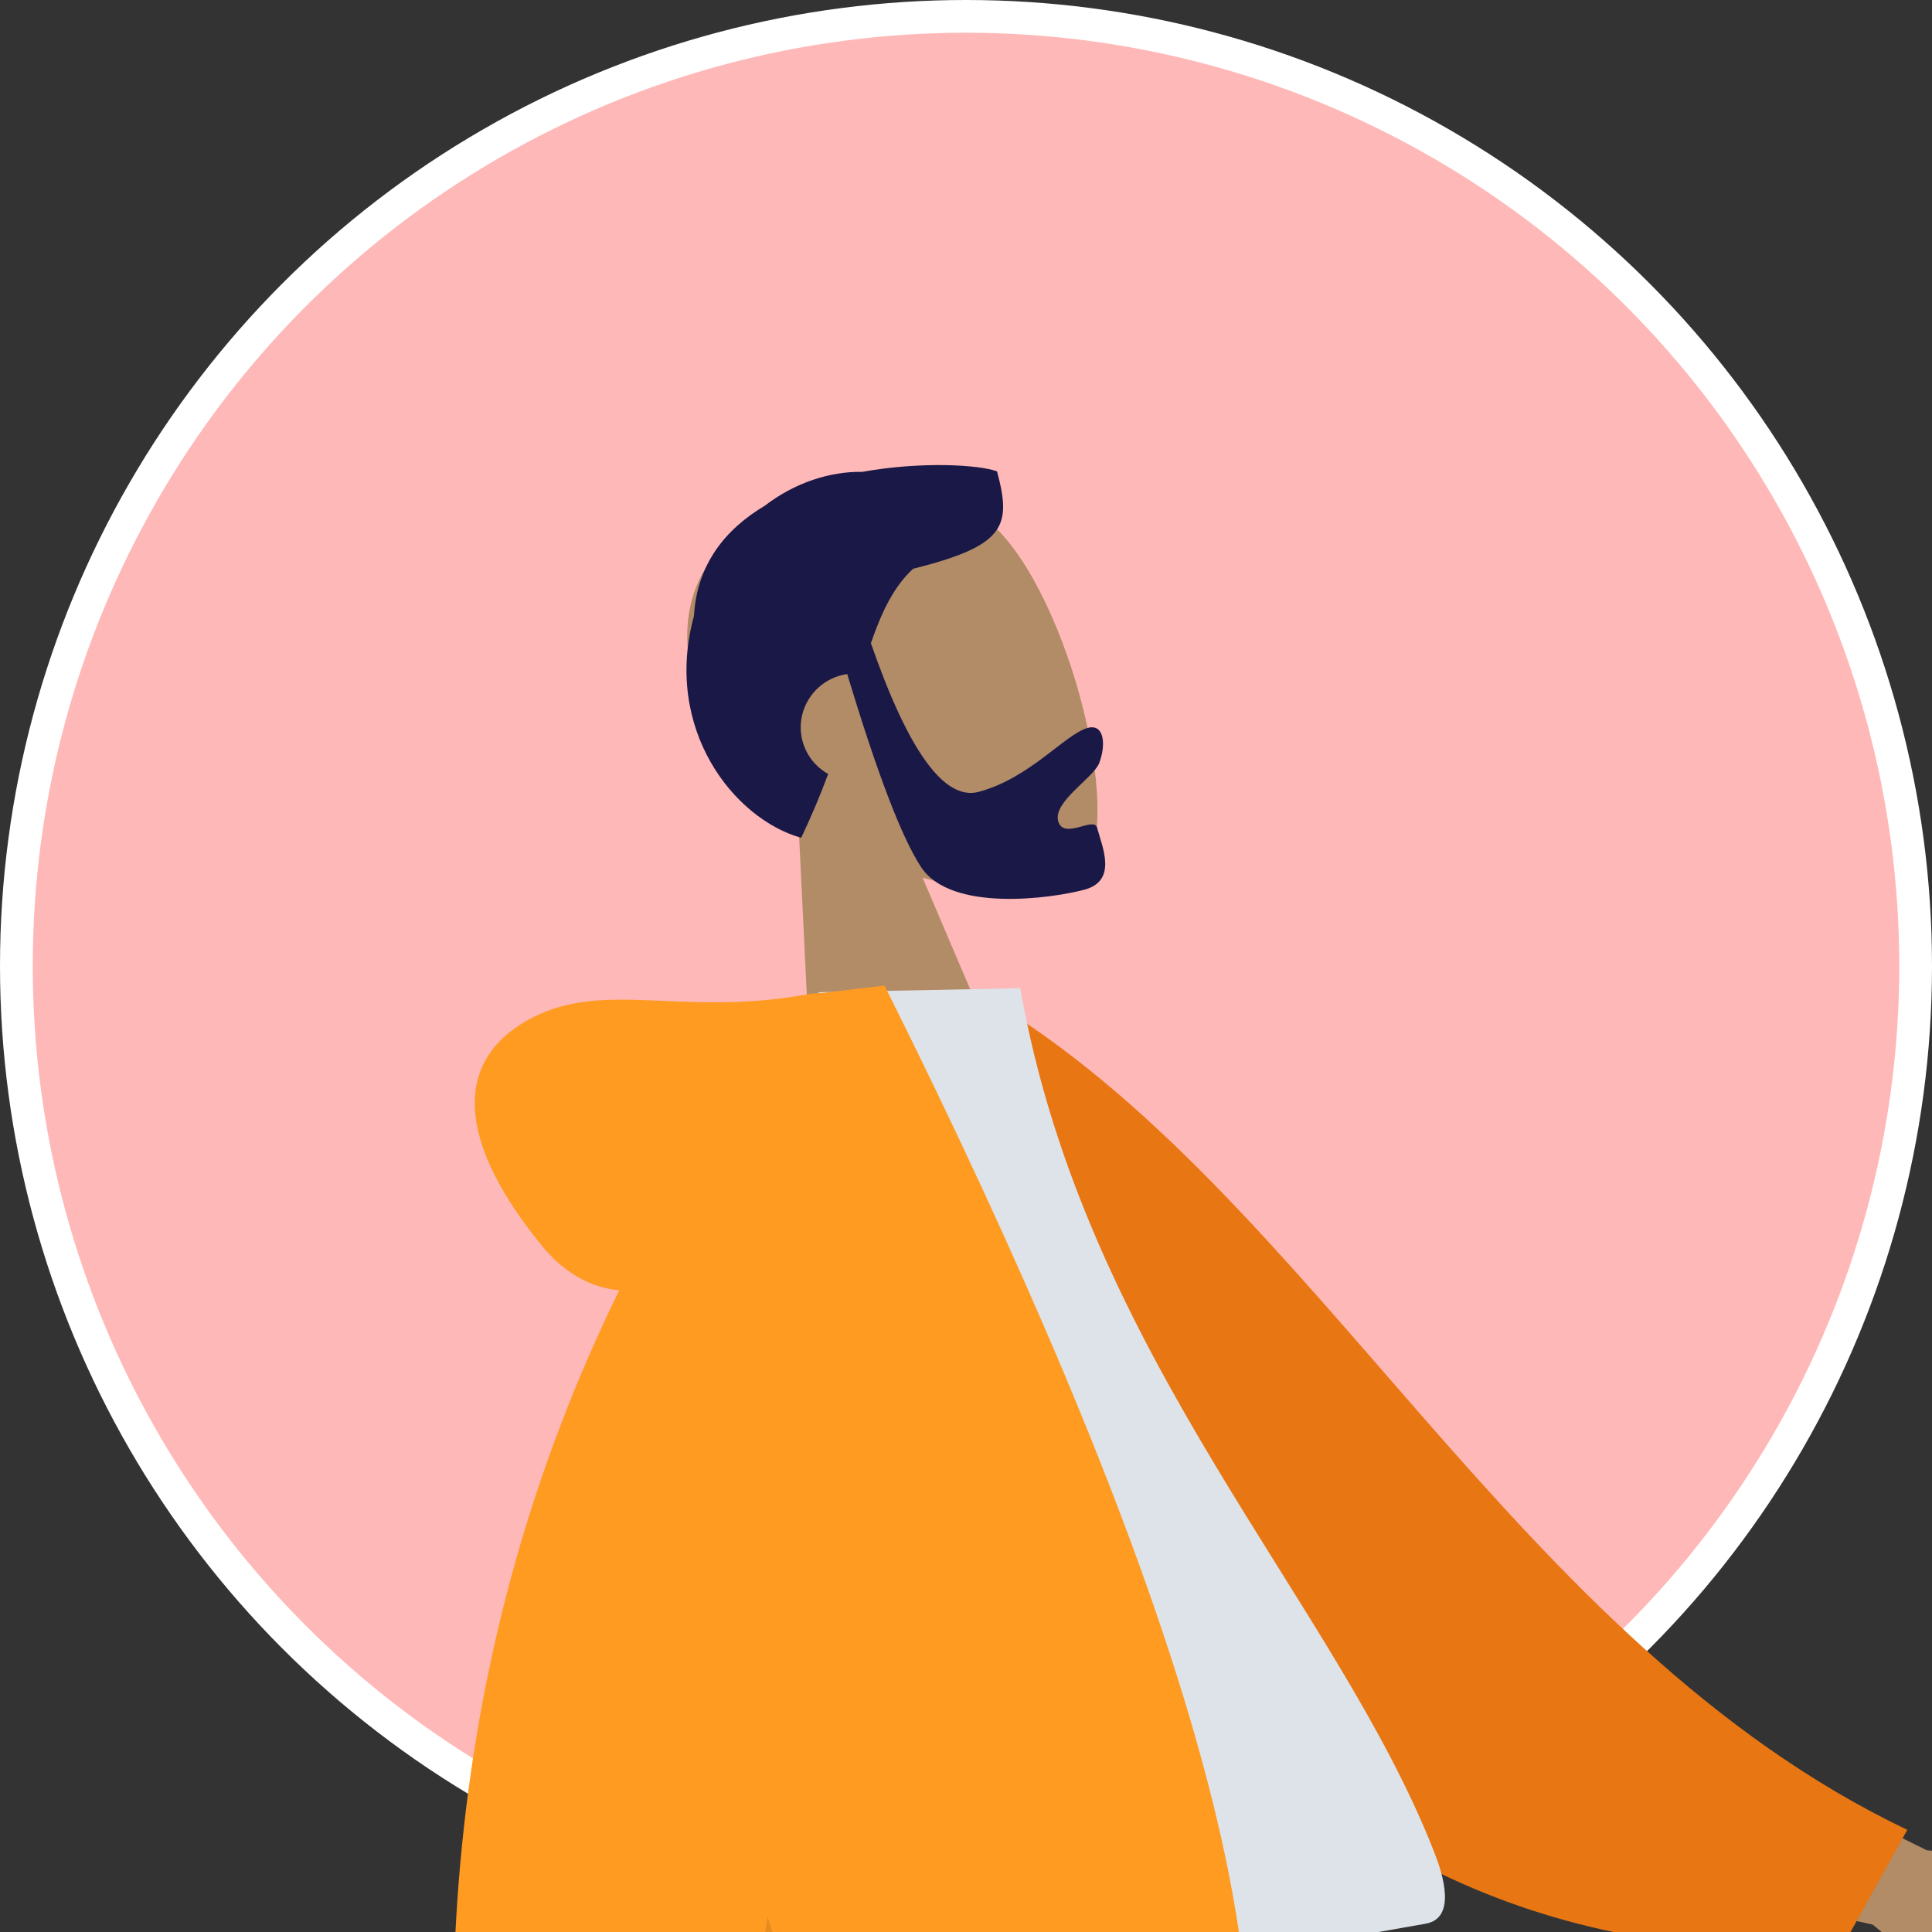 <svg width="129" height="129" viewBox="0 0 129 129" fill="none" xmlns="http://www.w3.org/2000/svg">
<rect x="0" y="0" width="129" height="129" fill="#333333" stroke="none"/>
<g clip-path="url(#clip0_1750_350)">
<circle cx="64.5" cy="64.5" r="63.407" fill="#FFB8B8" stroke="white" stroke-width="2.186"/>
<path fill-rule="evenodd" clip-rule="evenodd" d="M53.306 54.799C49.791 52.4 46.954 49.065 46.11 44.704C43.678 32.136 61.727 30.208 66.764 35.53C71.802 40.852 75.632 56.749 71.576 59.029C69.958 59.938 65.967 59.842 61.599 58.602L68.403 74.541L54.448 78.28L53.306 54.799Z" fill="#B28B67"/>
<path fill-rule="evenodd" clip-rule="evenodd" d="M58.149 42.944C60.659 50.176 63.06 53.485 65.352 52.871C68.79 51.95 71.127 49.005 72.636 48.601C73.736 48.306 73.856 49.736 73.397 50.943C73.02 51.938 70.306 53.527 70.653 54.82C71 56.114 73.046 54.493 73.251 55.26C73.591 56.529 74.637 58.806 72.415 59.402C70.166 60.004 63.501 60.919 61.509 57.907C60.224 55.964 58.578 51.663 56.57 45.006C56.429 45.027 56.288 45.056 56.147 45.093C54.221 45.61 53.073 47.576 53.585 49.486C53.845 50.455 54.482 51.224 55.299 51.678C54.794 53.024 54.206 54.446 53.495 55.941C48.98 54.669 44.273 48.663 46.336 41.13C46.533 37.658 48.459 35.315 51.061 33.77C53.087 32.214 55.425 31.474 57.574 31.505C61.579 30.789 65.392 31.035 66.572 31.473C67.556 35.147 67.13 36.429 60.969 37.977C59.673 39.17 58.878 40.839 58.149 42.944Z" fill="#191847"/>
<path fill-rule="evenodd" clip-rule="evenodd" d="M61.244 126.869L90.79 201.361L110.606 264.338H118.431L88.136 126.869L61.244 126.869Z" fill="#997659"/>
<path fill-rule="evenodd" clip-rule="evenodd" d="M55.294 126.869C54.98 153.046 50.392 188.289 49.658 189.921C49.17 191.009 32.299 204.843 -0.954 231.422L4.435 237.167C43.671 214.379 64.196 201.465 66.012 198.425C68.736 193.866 77.602 151.912 84.721 126.869H55.294Z" fill="#B28B67"/>
<path fill-rule="evenodd" clip-rule="evenodd" d="M81.109 257.851L118.313 253.829L90.741 126.869H57.418L81.109 257.851Z" fill="#69A1AC"/>
<path fill-rule="evenodd" clip-rule="evenodd" d="M6.739 222.153L31.143 250.927C56.847 222.962 71.832 204.715 76.099 196.186C80.366 187.656 84.202 164.551 87.607 126.869H50.092C48.232 160.02 46.978 177.367 46.331 178.909C45.683 180.452 32.486 194.867 6.739 222.153Z" fill="#89C5CC"/>
<path fill-rule="evenodd" clip-rule="evenodd" d="M107.313 113.06L128.66 123.543C134.031 124.016 138.618 124.974 142.421 126.417C143.364 127.011 144.609 128.33 141.193 128.666C137.776 129.003 134.197 129.51 133.934 130.736C133.67 131.962 135.952 132.971 135.284 134.68C134.838 135.82 131.422 133.761 125.034 128.505L104.946 124.08L107.313 113.06ZM34.792 126.339L47.189 124.203C43.872 150.124 42.042 163.89 41.697 165.5C40.922 169.125 44.733 173.765 46.463 176.315C42.737 178.828 41.992 172.085 37.308 175.346C33.033 178.322 30.18 182.851 24.22 180.497C23.487 180.208 22.493 178.807 24.033 177.303C27.87 173.558 33.237 167.241 33.784 165.377C34.53 162.835 34.866 149.822 34.792 126.339Z" fill="#B28B67"/>
<path fill-rule="evenodd" clip-rule="evenodd" d="M60.877 68.401L65.849 66.622C87.752 79.618 101.102 109.65 127.35 122.178L122.959 130.088C81.635 132.237 64.856 95.693 60.877 68.401Z" fill="#E87613"/>
<path fill-rule="evenodd" clip-rule="evenodd" d="M49.834 136.442C70.388 132.818 85.507 130.152 95.192 128.445C97.264 128.079 96.349 125.17 95.784 123.72C89.268 106.986 72.474 90.671 68.12 65.983L54.677 66.249C46.909 85.475 46.927 107.458 49.834 136.442Z" fill="#DDE3E9"/>
<path fill-rule="evenodd" clip-rule="evenodd" d="M41.344 86.159C39.348 85.951 37.62 84.948 36.159 83.152C29.863 75.409 30.757 70.377 35.593 67.922C40.43 65.467 45.551 67.864 53.694 66.429C54.137 66.351 54.547 66.307 54.925 66.297L59.062 65.807C77.801 103.365 85.704 129.234 82.771 143.415L47.071 149.709C45.821 154.99 44.525 159.477 43.183 163.168L33.456 164.883C27.346 135.589 29.976 109.348 41.344 86.159Z" fill="#FF9B21"/>
<path fill-rule="evenodd" clip-rule="evenodd" d="M51.255 127.984C54.026 137.134 57.047 143.596 60.318 147.371L47.07 149.708C48.528 143.548 49.923 136.306 51.255 127.984Z" fill="black" fill-opacity="0.1"/>
</g>
<defs>
<clipPath id="clip0_1750_350">
<rect width="129" height="129" fill="white"/>
</clipPath>
</defs>
</svg>
